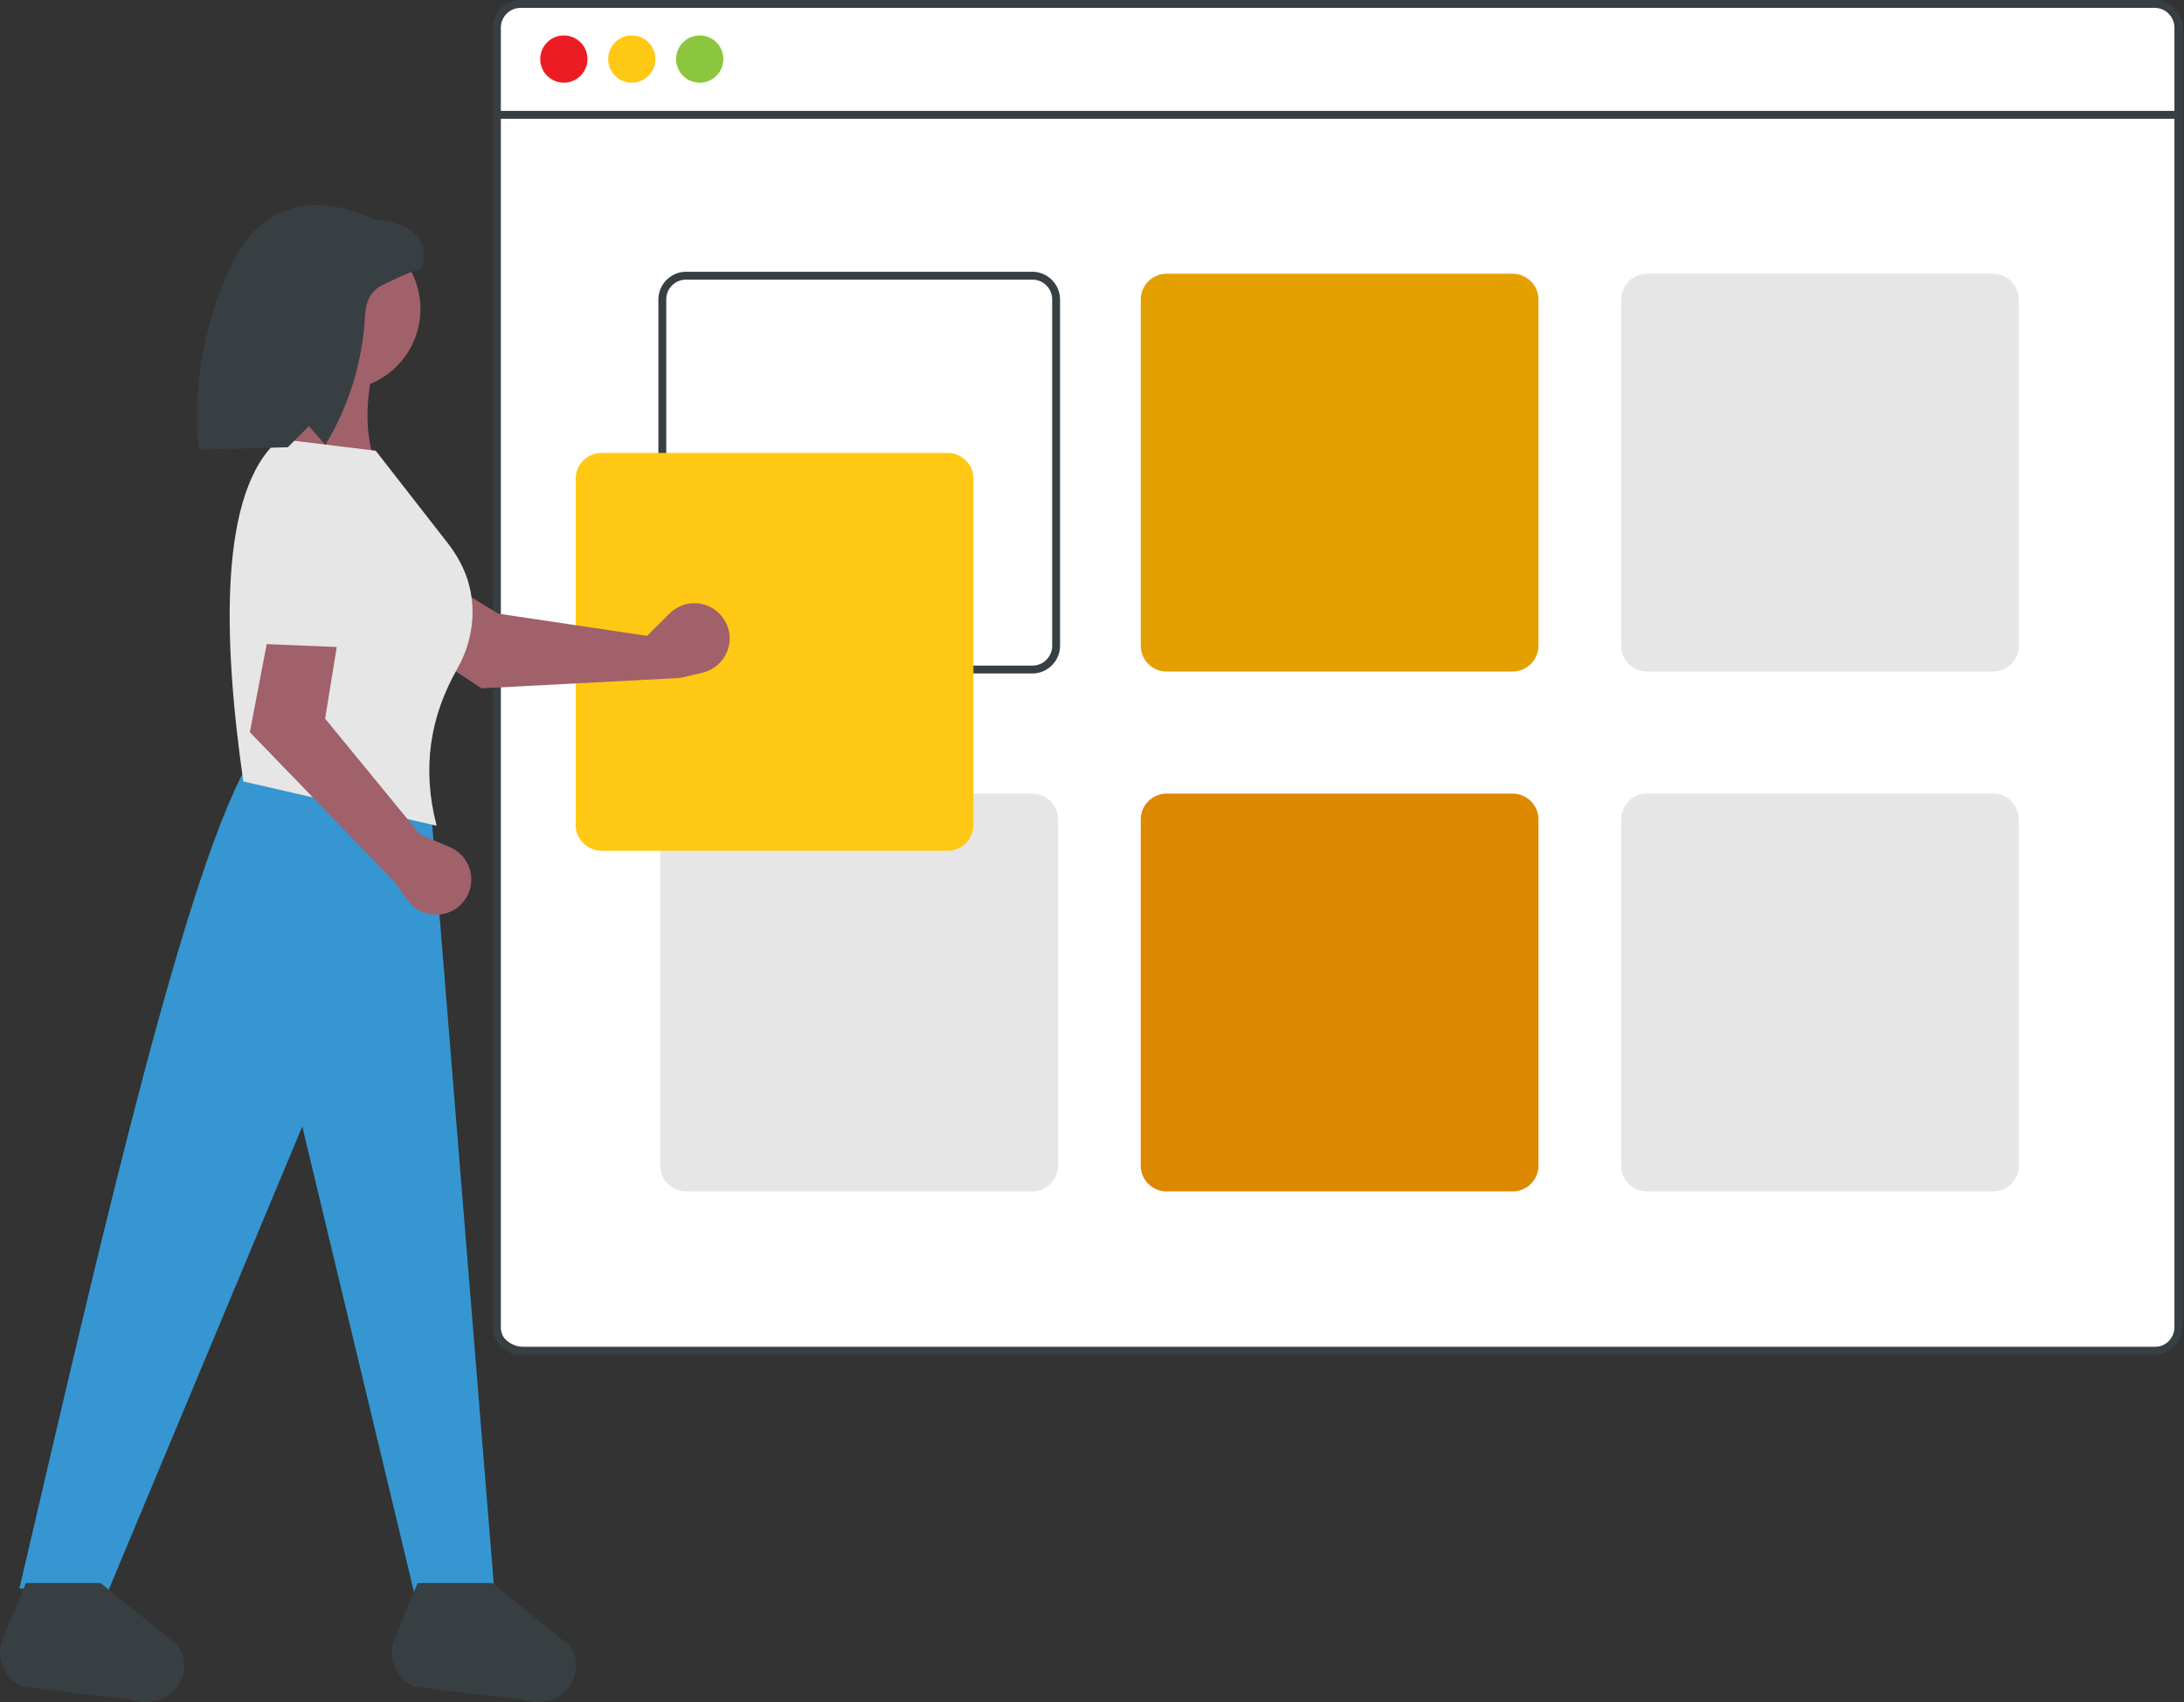 <svg clip-rule="evenodd" fill-rule="evenodd" stroke-linejoin="round" stroke-miterlimit="2" viewBox="0 0 154 120" xmlns="http://www.w3.org/2000/svg"><rect x="0" y="0" width="154" height="120" fill="#333333" stroke="none"/><path d="m153.88 2.031c-.001-1.04-.857-1.896-1.897-1.896h-115.026c-1.049 0-1.898.85-1.898 1.896v91.04c0 1.046.85 1.896 1.898 1.896h115.025c1.048 0 1.898-.85 1.898-1.897z" fill="#fff"/><path d="m151.936 0h-115.23c-1.064.006-1.938.88-1.944 1.944v91.635c.007 1.063.88 1.936 1.943 1.943h115.231c1.064-.006 1.937-.879 1.944-1.943v-91.635c-.006-1.064-.88-1.938-1.944-1.944zm1.388 93.579c0 .761-.627 1.388-1.388 1.388h-115.23c-.761-.003-1.386-.627-1.39-1.388v-91.635c.001-.762.628-1.388 1.39-1.389h115.23c.761.001 1.388.627 1.388 1.389z" fill="#373f43" fill-rule="nonzero"/><path d="m223.122 97.04h499v2h-499z" fill="#373f43" transform="matrix(.238 0 0 .278 -18.099 -19.16)"/><circle cx="39.759" cy="4.165" fill="#ed1c24" r="1.666"/><circle cx="44.549" cy="4.165" fill="#ffc814" r="1.666"/><circle cx="49.339" cy="4.165" fill="#8cc63f" r="1.666"/><g fill-rule="nonzero"><path d="m72.804 19.16h-24.436c-1.064.006-1.938.88-1.944 1.944v24.436c.007 1.064.88 1.937 1.944 1.943h24.436c1.064-.006 1.937-.879 1.944-1.943v-24.436c-.006-1.064-.88-1.938-1.944-1.944zm1.388 26.38c0 .761-.627 1.388-1.388 1.388h-24.436c-.76-.004-1.384-.628-1.388-1.388v-24.436c0-.762.626-1.388 1.388-1.389h24.436c.761.001 1.388.627 1.388 1.389z" fill="#373f43"/><path d="m106.677 19.299h-24.435c-.988.007-1.798.817-1.805 1.805v24.436c.002.99.815 1.803 1.805 1.805h24.435c.988-.007 1.798-.817 1.805-1.805v-24.436c-.007-.988-.817-1.798-1.805-1.805z" fill="#e4a000"/><path d="m140.551 19.299h-24.436c-.988.007-1.798.817-1.805 1.805v24.436c.002.99.816 1.803 1.805 1.805h24.436c.988-.007 1.798-.817 1.805-1.805v-24.436c-.007-.988-.817-1.798-1.805-1.805z" fill="#e6e6e6"/><path d="m72.804 55.953h-24.436c-.988.007-1.798.817-1.805 1.805v24.436c.002.99.816 1.803 1.805 1.805h24.436c.988-.007 1.798-.817 1.805-1.805v-24.436c-.007-.988-.817-1.798-1.805-1.805z" fill="#e6e6e6"/><path d="m106.677 55.953h-24.435c-.988.007-1.798.817-1.805 1.805v24.436c.002.99.815 1.803 1.805 1.805h24.435c.988-.007 1.798-.817 1.805-1.805v-24.436c-.007-.988-.817-1.798-1.805-1.805z" fill="#dc8800"/><path d="m140.551 55.953h-24.436c-.988.007-1.798.817-1.805 1.805v24.436c.002.99.816 1.803 1.805 1.805h24.436c.988-.007 1.798-.817 1.805-1.805v-24.436c-.007-.988-.817-1.798-1.805-1.805z" fill="#e6e6e6"/><path d="m66.834 59.98h-24.436c-.989-.005-1.8-.817-1.805-1.806v-24.436c.006-.988.817-1.799 1.805-1.805h24.436c.99.002 1.804.816 1.805 1.805v24.436c-.005.988-.817 1.8-1.805 1.805z" fill="#ffc814"/><path d="m34.928 113.046-5.586-.175-8.027-33.45-13.692 32.767-6.253-.196c5.944-25.516 11.925-51.503 16.448-58.713l12.557 3.635z" fill="#3596d1"/><path d="m10.676 119.96-.387.032c-.391.031-.784-.03-1.147-.178l-7.524-.891c-.976-.399-1.616-1.353-1.616-2.407 0-.342.067-.681.198-.997l1.628-3.908h5.27l5.446 4.416c.29.42.445.918.445 1.428-.004 1.302-1.016 2.398-2.313 2.506zm27.622 0-.388.032c-.391.031-.784-.03-1.147-.178l-7.523-.891c-.976-.399-1.617-1.353-1.617-2.408 0-.342.067-.68.198-.996l1.628-3.908h5.271l5.445 4.416c.29.42.446.918.446 1.428-.004 1.302-1.016 2.398-2.313 2.506z" fill="#373f43"/><path d="m33.96 48.53-9.87-6.506 4.563-2.763 6.46 3.999 10.51 1.57 1.598-1.584c.465-.461 1.094-.719 1.748-.719 1.362 0 2.484 1.121 2.484 2.483-.002 1.149-.8 2.154-1.918 2.418l-1.577.369-13.997.733z" fill="#a0616a"/><path d="m24.14 43.807c-1.102-2.281-3.02-4.152-5.627-5.676l5.123-5.138c2.466 1.39 4.63 3.614 6.64 6.26l-6.135 4.554z" fill="#e6e6e6"/></g><circle cx="23.939" cy="21.786" fill="#a0616a" r="5.707"/><path d="m26.823 33.431-7.27-1.818c.649-1.855.406-4.642 0-7.6h7.27c-1.059 3.452-1.36 6.763 0 9.418z" fill="#a0616a" fill-rule="nonzero"/><path d="m30.789 58.216-13.632-3.12c-1.442-10.045-1.748-20.53 2.56-24.144l6.776.826 5.106 6.55c.395.506.733 1.054 1.01 1.633 1.098 2.3.89 4.99-.372 7.204-1.917 3.365-2.502 7.026-1.448 11.051z" fill="#e6e6e6" fill-rule="nonzero"/><path d="m17.617 51.623 2.223-11.61 4.302 3.154-1.216 7.5 6.709 8.182 2.075.868c.921.388 1.523 1.294 1.523 2.293 0 .507-.155 1.002-.444 1.419-.465.664-1.226 1.06-2.036 1.06-.799 0-1.55-.384-2.017-1.032l-.945-1.314z" fill="#a0616a" fill-rule="nonzero"/><path d="m26.024 37.71c-.935 2.355-1.015 5.033-.374 7.985l-7.25-.299c-.643-2.756-.469-5.853.12-9.124z" fill="#e6e6e6" fill-rule="nonzero"/><path d="m26.41 15.503s-6.775-3.8-10.08 3.14c-3.304 6.94-2.313 13.053-2.313 13.053l6.28-.165 1.486-1.487 1.157 1.321.018-.028c1.667-2.761 2.623-5.892 2.782-9.113.052-.88.356-1.69 1.166-2.094 2.313-1.157 2.809-1.157 2.809-1.157s1.322-3.14-3.305-3.47z" fill="#373f43" fill-rule="nonzero"/></svg>